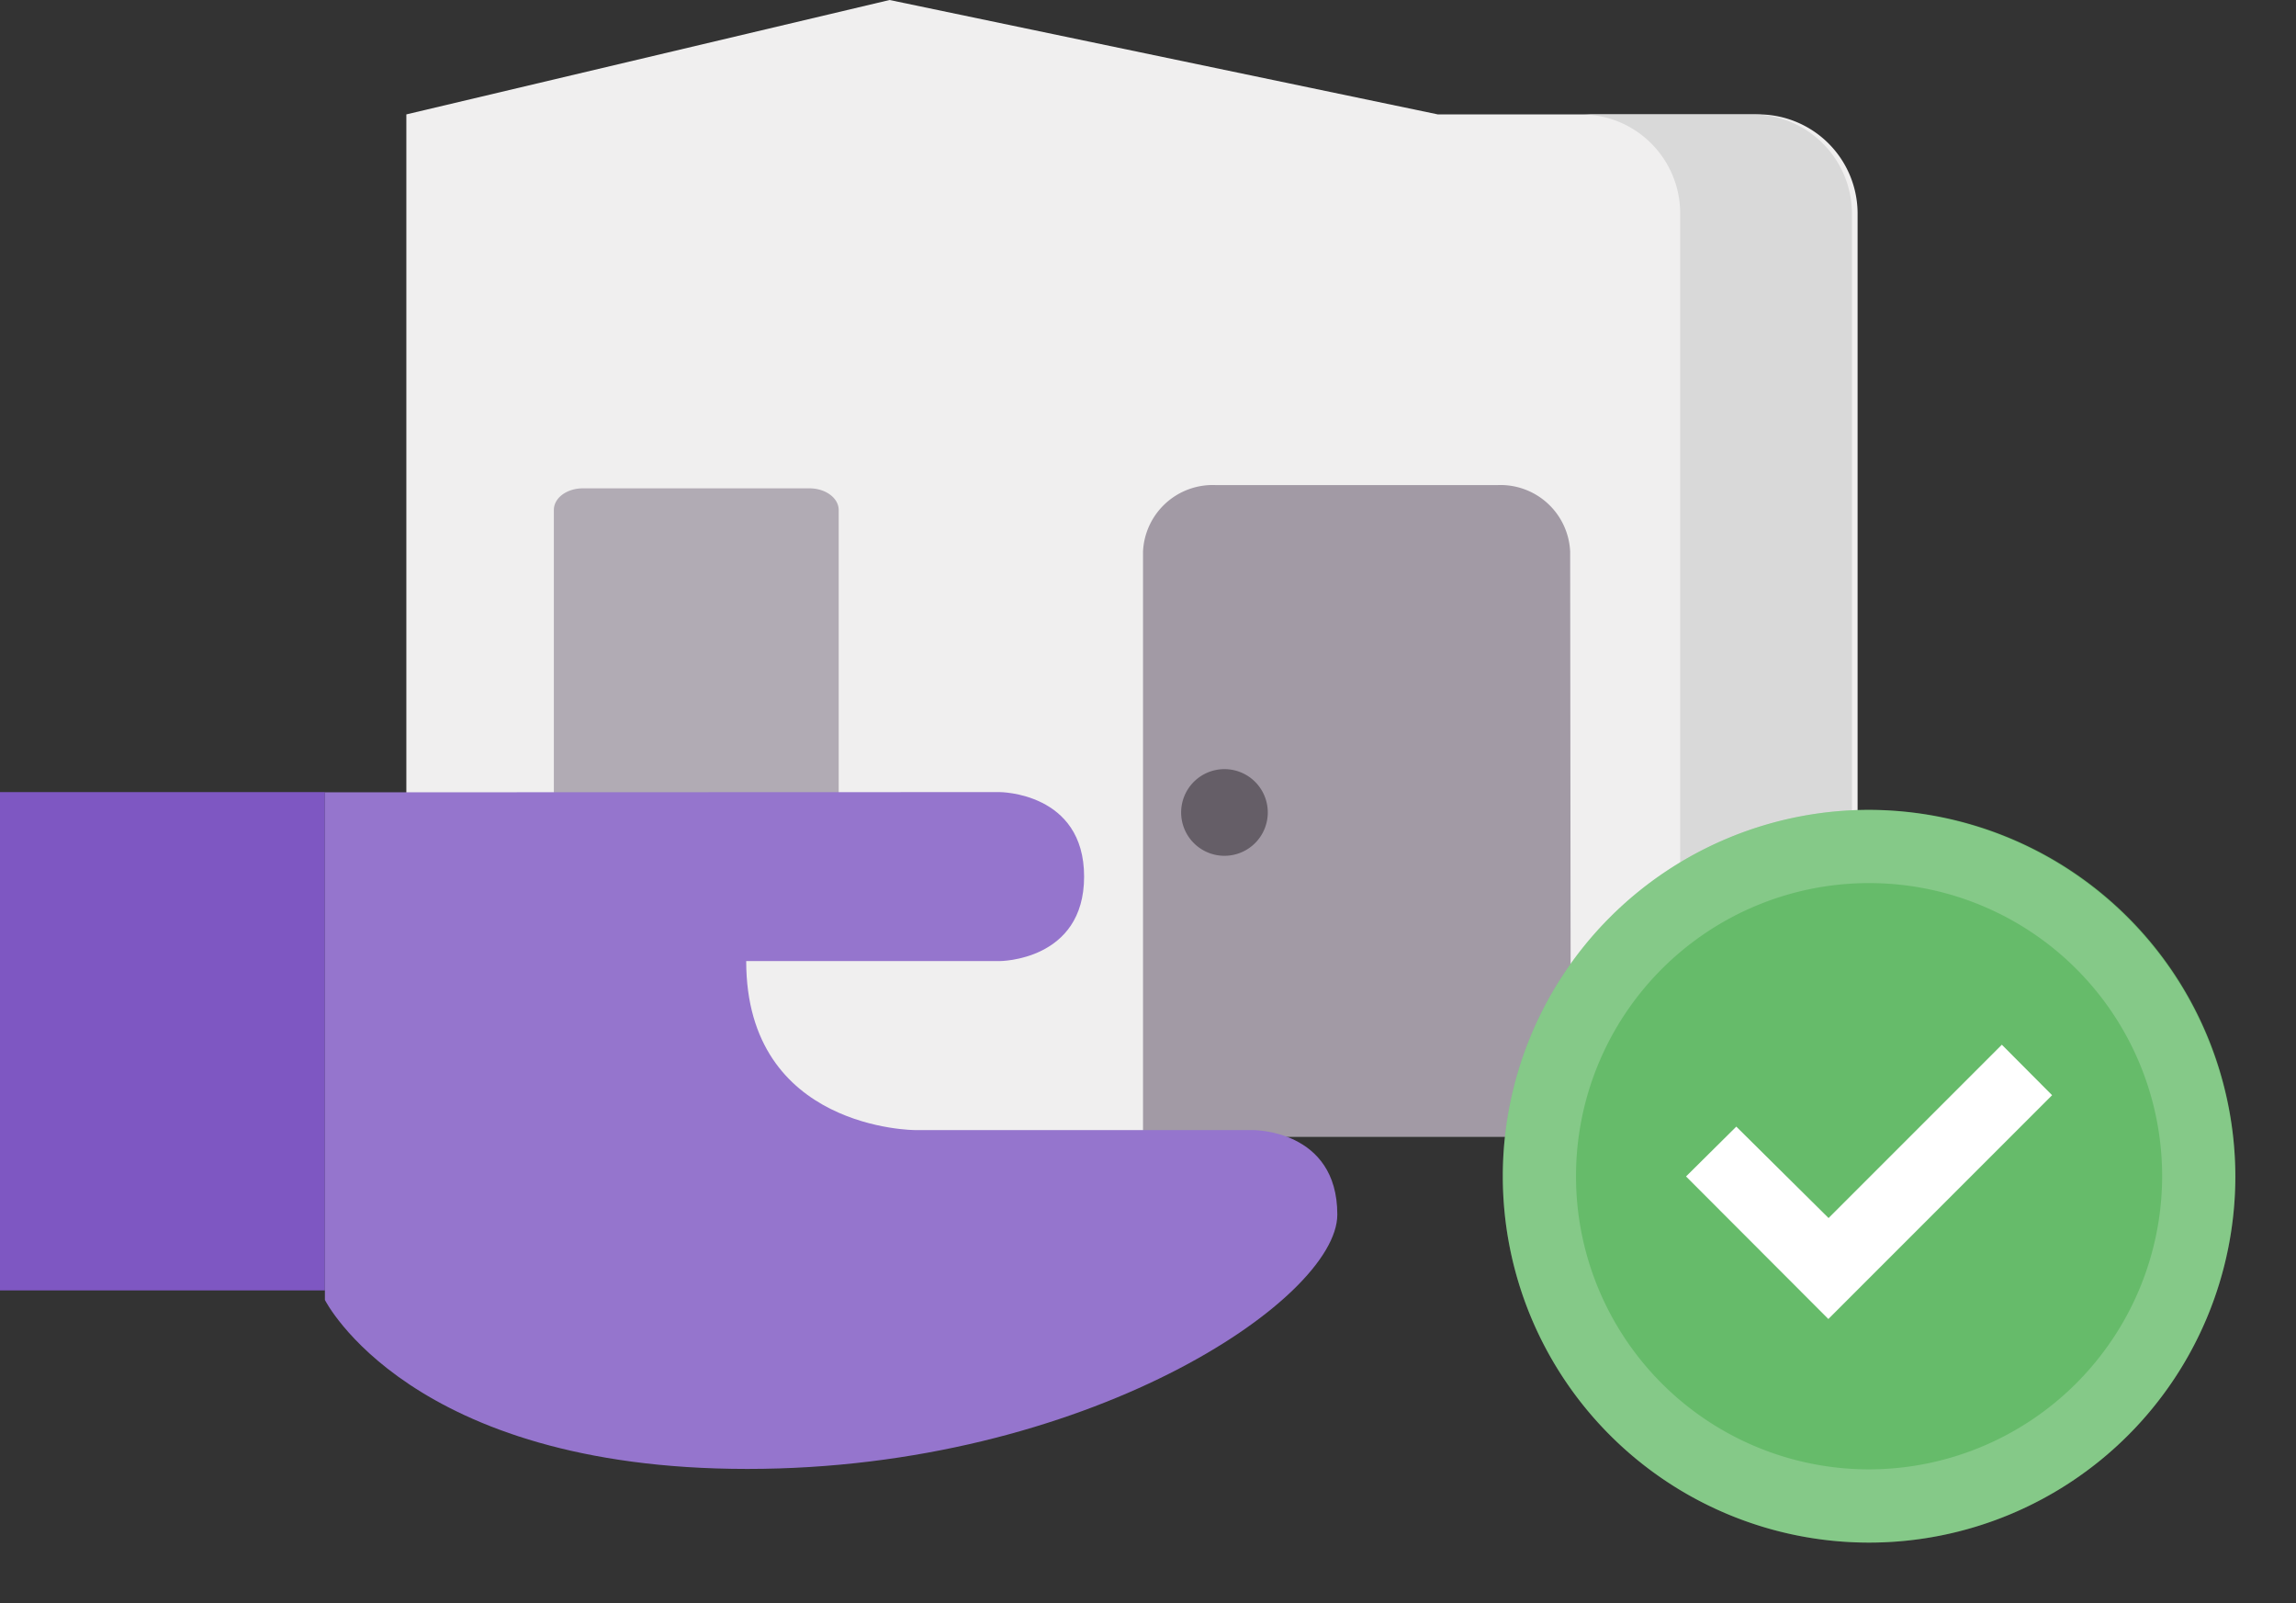 <svg xmlns="http://www.w3.org/2000/svg" viewBox="0 0 106 74"><rect x="0" y="0" width="106" height="74" fill="#333333" stroke="none"/><defs><style>.cls-1{fill:#f0efef;}.cls-2{fill:#d9d9d9;}.cls-3{fill:#a29aa5;}.cls-4{fill:#b1abb4;}.cls-5{fill:#655e67;}.cls-6{fill:#7e57c2;}.cls-7{fill:#9575cd;}.cls-8{fill:none;}.cls-9{fill:#66bb6a;}.cls-10,.cls-11{fill:#fff;}.cls-10{opacity:0.2;isolation:isolate;}</style></defs><title>资源 1</title><g id="图层_2" data-name="图层 2"><g id="图层_1-2" data-name="图层 1"><g id="组_551" data-name="组 551"><g id="组_549" data-name="组 549"><g id="组_539" data-name="组 539"><path id="路径_1322" data-name="路径 1322" class="cls-1" d="M85.76,52.46h-67V5.28L41.07,0,66.38,5.28H81.19a4.58,4.58,0,0,1,4.57,4.58Z"/></g><g id="组_540" data-name="组 540"><path id="路径_1324" data-name="路径 1324" class="cls-2" d="M81,5.28H73a4.57,4.57,0,0,1,4.57,4.58v42.6h7.93V9.86A4.59,4.59,0,0,0,81,5.28Z"/></g><g id="组_541" data-name="组 541"><path id="路径_1329" data-name="路径 1329" class="cls-3" d="M72.52,52.46H52.77v-27a3.22,3.22,0,0,1,3.36-3.07h13a3.22,3.22,0,0,1,3.36,3.07Z"/></g><g id="组_542" data-name="组 542"><path id="路径_1330" data-name="路径 1330" class="cls-4" d="M37.37,43.19H26.91c-.74,0-1.34-.45-1.34-1V23.54c0-.56.6-1,1.34-1H37.37c.75,0,1.35.45,1.35,1V42.19A1.23,1.23,0,0,1,37.37,43.19Z"/></g><g id="组_543" data-name="组 543"><path id="路径_1339" data-name="路径 1339" class="cls-5" d="M56.53,39.5h0a2,2,0,1,1,2-2,2,2,0,0,1-2,2h0Z"/></g></g><rect id="矩形_652" data-name="矩形 652" class="cls-6" y="36.56" width="15" height="23"/><path id="路径_1383" data-name="路径 1383" class="cls-7" d="M15,36.57V60s3.9,7.8,19.5,7.8S61.74,60,61.74,56.06s-3.9-3.9-3.9-3.9H42.25s-7.8,0-7.8-7.8h11.7s3.9,0,3.9-3.9-3.9-3.9-3.9-3.9Z"/></g><g id="组_552" data-name="组 552"><rect id="矩形_653" data-name="矩形 653" class="cls-8" x="66" y="34" width="40" height="40"/><path id="_58128982_shock_color_grid" data-name=" 58128982 shock_color grid" class="cls-9" d="M86.29,37.38A16.91,16.91,0,1,0,103.2,54.29h0A16.93,16.93,0,0,0,86.29,37.38Z"/><path id="路径_1384" data-name="路径 1384" class="cls-10" d="M86.29,37.38A16.91,16.91,0,1,0,103.2,54.29h0A17,17,0,0,0,86.29,37.38Zm0,30.44A13.53,13.53,0,1,1,99.82,54.29h0A13.55,13.55,0,0,1,86.29,67.82Z"/><path id="_58142322_shock_color_grid" data-name=" 58142322 shock_color grid" class="cls-11" d="M92.42,48.22l-8,8L80.16,52,77.84,54.3l6.57,6.58L94.74,50.55Z"/></g></g></g></svg>